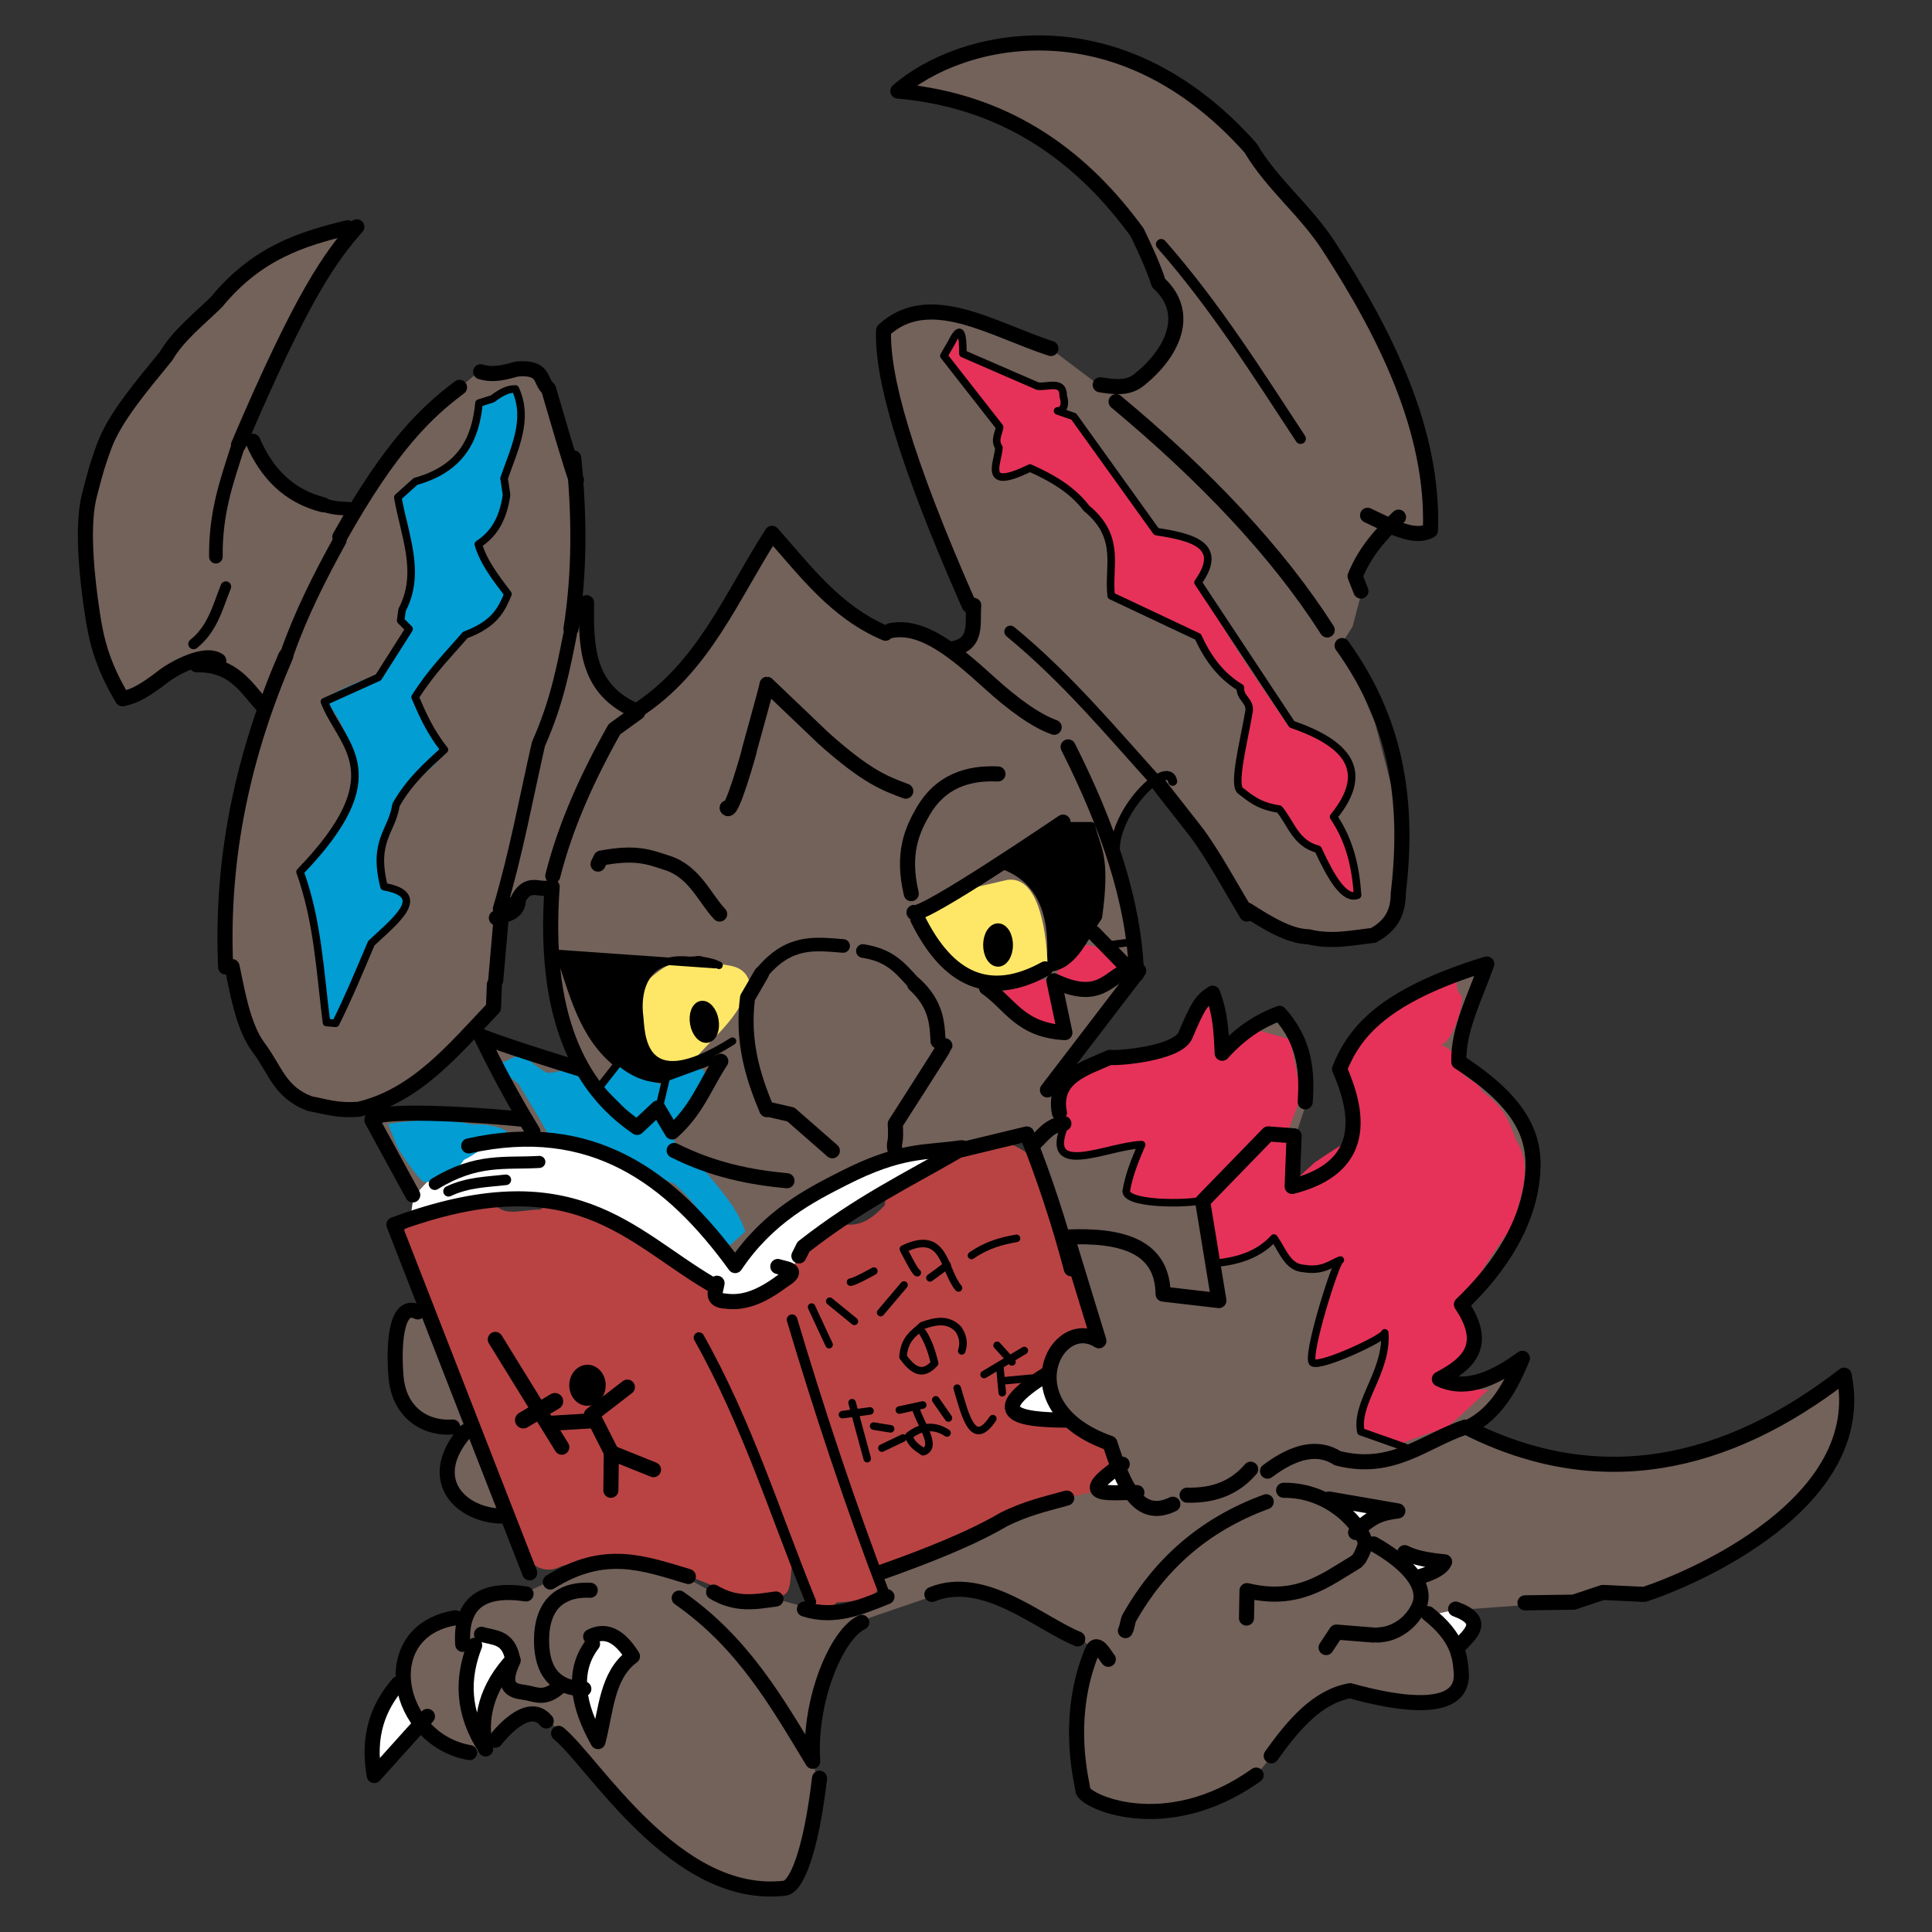 <svg xmlns="http://www.w3.org/2000/svg" xmlns:svg="http://www.w3.org/2000/svg" id="svg5" width="100%" version="1.1" viewBox="0 0 128 128" xml:space="preserve"><rect x="0" y="0" width="128" height="128" fill="#333333" stroke="none"/><g id="layer3"><g id="g10919"><path style="fill:#fff;fill-opacity:1;fill-rule:evenodd;stroke:none;stroke-width:1;stroke-linecap:round;stroke-linejoin:round;stroke-miterlimit:3" id="path8021" d="m 27.221,80.495 0.187,-1.31 0.865,-1.427 2.619,-1.66 2.947,-0.514 3.672,0.164 4.303,1.333 3.227,2.596 2.339,2.456 1.38,1.707 1.614,-2.035 2.479,-2.081 3.087,-1.754 3.765,-1.38 2.923,-0.304 -1.333,1.403 c 0,0 -3.999,2.011 -4.116,2.081 -0.117,0.07 -3.835,3.017 -3.835,3.017 0,0 -0.865,1.894 -0.959,1.941 -0.094,0.047 -2.76,1.403 -2.76,1.403 l -2.198,-0.164 -0.164,-0.585 -6.922,-4.607 -4.069,-1.263 -3.929,-0.023 -4.677,1.029 z"/><path style="fill:#fff;fill-opacity:1;fill-rule:evenodd;stroke:none;stroke-width:1;stroke-linecap:round;stroke-linejoin:round;stroke-miterlimit:3" id="path1538" d="m 96.9,108.516 0.451,-0.984 -0.897,-0.732 -0.442,-0.095 -0.819,0.112 0.331,0.641 0.943,0.926 0.339,0.211 z"/><path style="fill:#fff;fill-rule:evenodd;stroke:none;stroke-width:1;stroke-linecap:round;stroke-linejoin:round;stroke-miterlimit:3;fill-opacity:1" id="path446" d="m 89.545,99.715 1.72,0.645 -1.554,0.711 -0.943,-1.257 z"/><path style="fill:#fff;fill-opacity:1;fill-rule:evenodd;stroke:none;stroke-width:1;stroke-linecap:round;stroke-linejoin:round;stroke-miterlimit:3" id="path1536" d="m 93.613,103.336 1.224,0.38 -0.876,0.843 -0.711,-0.967 z"/><path style="fill:#fff;fill-opacity:1;fill-rule:evenodd;stroke:none;stroke-width:1;stroke-linecap:round;stroke-linejoin:round;stroke-miterlimit:3" id="path1541" d="m 26.739,111.786 1.224,2.447 -3.059,3.241 -0.132,-3.026 1.439,-2.629 z"/><path style="fill:#fff;fill-opacity:1;fill-rule:evenodd;stroke:none;stroke-width:1;stroke-linecap:round;stroke-linejoin:round;stroke-miterlimit:3" id="path1543" d="m 31.7,113.986 1.951,-3.836 -0.017,-0.976 -1.29,-0.761 -0.893,0.728 -0.198,2.1 0.132,2.894 z"/><path style="fill:#fff;fill-opacity:1;fill-rule:evenodd;stroke:none;stroke-width:1;stroke-linecap:round;stroke-linejoin:round;stroke-miterlimit:3" id="path1545" d="m 39.291,114.598 c 0,0 -0.744,-2.811 -0.777,-2.927 -0.033,-0.116 0.38,-2.662 0.38,-2.662 l 0.529,-0.777 2.034,0.876 -0.165,1.339 -1.356,2.844 -0.281,1.538 z"/><path style="fill:#fff;fill-opacity:1;fill-rule:evenodd;stroke:none;stroke-width:1;stroke-linecap:round;stroke-linejoin:round;stroke-miterlimit:3" id="path3491" d="m 70.369,94.152 -3.204,-0.608 0.047,-0.865 1.894,-1.286 0.819,1.38 z"/><path style="fill:#fff;fill-opacity:1;fill-rule:evenodd;stroke:none;stroke-width:1;stroke-linecap:round;stroke-linejoin:round;stroke-miterlimit:3" id="path3493" d="m 74.625,98.572 -0.725,-1.123 -1.263,1.286 1.567,0.398 z"/><path style="fill:#b94343;fill-opacity:1;fill-rule:evenodd;stroke:none;stroke-width:.5;stroke-linecap:round;stroke-linejoin:round;stroke-miterlimit:3;stroke-opacity:1" id="path8327" d="m 34.992,103.355 c 0.869,0.827 1.58,0.727 2.251,0.389 2.755,-0.668 5.332,-0.401 7.804,0.427 l 3.695,1.504 c 0.264,0.93 1.835,0.103 2.836,0.043 1.036,0.12 0.666,-1.538 0.988,-2.32 l 1.203,3.008 c 0.547,-0.033 1.39,0.196 1.644,-0.236 3.289,-0.167 2.714,-1.198 2.739,-1.139 v -0.73 c 2.961,-1.526 6.548,-2.349 9.033,-4.168 4.139,-0.378 6.15,-1.169 5.361,-2.192 0.577,-0.681 2.435,-1.843 0.161,-2.53 -0.628,-0.777 -2.563,-0.759 -3.554,-1.354 -0.885,-0.088 -1.721,-0.224 -2.127,-0.79 0.327,-0.727 0.934,-1.244 1.58,-1.732 0.488,-1.258 1.651,-2.237 3.726,-3.164 l -0.627,-2.244 -3.038,-9.297 c -1.56,-1.162 -2.061,-1.149 -2.552,-1.124 l -5.56,2.127 -1.884,1.58 -0.061,0.456 c -0.719,0.723 -1.455,1.42 -2.735,1.246 l -2.765,2.066 -0.668,0.79 c -0.056,0.418 -0.36,0.761 -0.699,1.094 l -2.886,1.428 -1.823,-0.729 0.03,-0.547 -3.939,-2.795 -3.079,-1.519 -3.646,-1.094 -0.638,0.334 c -0.995,-0.033 -2.201,0.471 -2.917,-0.273 l -4.831,0.729 -0.79,0.213 c -0.304,0.446 -0.566,0.891 -0.699,1.337 0.982,2.735 2.496,5.469 2.947,8.204 l 2.674,6.624 z"/><path style="fill:#73625a;fill-opacity:1;fill-rule:evenodd;stroke:none;stroke-width:1;stroke-linecap:round;stroke-linejoin:round;stroke-miterlimit:3;stroke-dasharray:none;stroke-opacity:1" id="path32641" d="m 94.977,106.964 1.289,-0.279 5.629,-0.408 2.664,-0.215 1.504,-0.387 2.922,-0.086 4.211,-1.977 5.973,-4.039 2.277,-3.008 0.988,-5.027 -1.504,0.473 c 0,0 -3.094,2.363 -3.266,2.277 -0.172,-0.086 -6.531,2.277 -6.531,2.277 l -8.121,0.043 -5.242,-1.805 -4.941,1.805 -5.543,2.492 4.641,0.859 -1.891,1.332 0.902,1.074 1.805,0.688 h 1.203 l 1.504,0.559 -1.633,1.203 0.516,1.332 z"/><path style="fill:#73625a;fill-opacity:1;fill-rule:evenodd;stroke:none;stroke-width:1;stroke-linecap:round;stroke-linejoin:round;stroke-miterlimit:3;stroke-dasharray:none;stroke-opacity:1" id="path32643" d="m 94.461,106.749 1.59,1.59 0.988,2.707 -0.688,1.418 -2.793,0.344 -2.922,-0.645 -2.105,-0.129 -2.02,1.633 -2.02,2.406 -1.418,1.719 -3.395,1.848 -3.609,0.559 -3.266,-1.031 -1.418,-0.73 -0.344,-3.309 0.688,-4.641 0.73,-1.461 2.191,-1.375 2.02,-3.008 3.352,-3.266 3.566,-1.848 1.504,-0.902 2.664,0.73 2.105,1.547 0.988,1.117 1.547,1.16 1.547,1.547 0.129,1.762 z"/><path style="fill:#73625a;fill-opacity:1;fill-rule:evenodd;stroke:none;stroke-width:1;stroke-linecap:round;stroke-linejoin:round;stroke-miterlimit:3;stroke-dasharray:none;stroke-opacity:1" id="path32645" d="m 91.453,96.437 c 0.904,1.272 -0.433,2.251 -3.48,3.008 l -2.492,-0.688 -2.363,0.945 c 0,0 -3.48,2.406 -3.652,2.449 -0.172,0.043 -4.297,4.297 -4.297,4.297 l -2.02,3.395 -2.449,-2.02 -4.941,-2.277 -2.664,-0.215 -1.332,0.43 -5.285,1.805 1.977,-1.59 v -1.547 l 3.609,-1.762 5.414,-2.535 3.223,-0.902 2.105,-0.473 2.234,0.086 0.473,0.816 1.59,0.172 1.762,-0.602 3.18,-0.945 0.602,-0.859 h 1.246 c -0.258,0 2.105,-1.246 2.105,-1.246 l 1.676,0.043 c 0,0 2.105,0.645 1.762,0.645 -0.344,0 2.02,-0.43 2.02,-0.43 z"/><path style="fill:#73625a;fill-opacity:1;fill-rule:evenodd;stroke:none;stroke-width:1;stroke-linecap:round;stroke-linejoin:round;stroke-miterlimit:3;stroke-dasharray:none;stroke-opacity:1" id="path32649" d="m 57.001,107.729 1.793,-1.671 -2.522,0.547 -2.127,0.091 -2.826,-0.79 -2.188,0.122 -1.823,-0.486 -2.279,-1.246 -4.861,-0.79 -1.914,0.365 0.912,1.58 v 3.069 l 1.337,-0.273 1.337,1.306 -1.155,1.853 -0.942,3.433 -0.395,2.461 3.737,4.163 2.431,1.732 3.069,1.58 2.856,0.365 1.489,-1.063 1.428,-4.375 -0.517,-3.433 0.365,-3.646 1.884,-4.527 z"/><path style="fill:#73625a;fill-opacity:1;fill-rule:evenodd;stroke:none;stroke-width:1;stroke-linecap:round;stroke-linejoin:round;stroke-miterlimit:3;stroke-dasharray:none;stroke-opacity:1" id="path32655" d="m 38.301,112.486 c 0,-0.279 1.225,-4.49 1.225,-4.49 l -0.301,-2.75 -3.932,2.084 1.01,4.469 z"/><path style="fill:#73625a;fill-opacity:1;fill-rule:evenodd;stroke:none;stroke-width:1;stroke-linecap:round;stroke-linejoin:round;stroke-miterlimit:3;stroke-dasharray:none;stroke-opacity:1" id="path32659" d="m 34.092,101.227 c 0,0 -1.063,-0.82 -1.185,-0.82 -0.122,0 -3.069,-1.306 -3.069,-1.306 l -0.365,-2.522 1.003,-1.367 -0.638,-0.425 -2.765,-1.458 c 0,0 -1.094,-2.066 -1.033,-2.461 0.061,-0.395 0.577,-3.98 0.577,-3.98 l 1.55,-0.03 c 0,0 5.797,14.263 5.925,14.371 z"/><path style="fill:#73625a;fill-opacity:1;fill-rule:evenodd;stroke:none;stroke-width:1;stroke-linecap:round;stroke-linejoin:round;stroke-miterlimit:3;stroke-dasharray:none;stroke-opacity:1" id="path32663" d="m 75.413,99.313 -1.367,-2.613 -0.668,-1.306 c 0,0 -2.096,-1.033 -2.218,-1.094 -0.122,-0.061 -1.884,-2.735 -1.884,-2.735 l 0.82,-2.096 1.489,-1.063 0.638,0.091 v -1.398 l -1.58,-5.044 1.458,-0.152 3.069,0.668 1.58,1.306 0.395,1.884 3.652,0.32 -0.945,-6.273 c 0,0 1.633,-1.848 1.719,-2.062 0.086,-0.215 2.578,-2.449 2.578,-2.449 l 1.117,-0.043 0.559,1.289 -0.258,1.934 2.535,-0.902 1.547,-1.977 -0.387,-4.297 -0.301,-0.73 2.965,-3.996 3.48,-1.504 3.051,-1.203 -0.73,1.848 -0.773,3.008 v 1.633 l 2.191,1.676 1.977,2.664 0.387,4.555 -2.277,4.941 -2.406,2.406 0.859,1.332 -0.43,2.621 -1.59,0.945 2.32,0.086 2.664,-0.688 -1.676,2.621 -3.523,1.891 -4.125,1.461 -4.684,-0.602 -3.008,1.504 -7.262,2.32 z"/><path style="fill:#73625a;fill-opacity:1;fill-rule:evenodd;stroke-width:1;stroke-linecap:round;stroke-linejoin:round;stroke-miterlimit:3" id="path435" d="m 85.792,75.386 0.827,-2.514 -0.628,-4.498 -1.124,-1.158 -3.407,1.753 -0.595,0.529 -0.198,-3.572 -1.124,0.463 -1.389,2.646 -1.918,0.628 -3.704,0.728 -2.877,1.389 0.397,1.488 0.066,1.224 -1.852,1.422 2.315,6.449 1.786,-0.165 3.572,0.86 1.124,2.447 3.77,0.695 -0.893,-6.747 4.101,-4.333 z"/><path style="fill:#73625a;fill-opacity:1;fill-rule:evenodd;stroke-width:1;stroke-linecap:round;stroke-linejoin:round;stroke-miterlimit:3" id="path437" d="m 27.385,79.289 1.29,-1.389 2.745,-2.084 3.87,-0.463 5.325,1.191 3.87,2.547 4.068,4.399 3.067,-2.889 3.414,-2.105 -3.461,-0.561 -6.221,-1.45 -0.889,-1.777 -1.169,-1.216 c 0,0 -4.911,-2.666 -5.098,-2.713 -0.187,-0.047 -5.987,-2.011 -5.987,-2.011 l 0.748,2.432 1.871,2.947 -10.196,-0.14 z"/><path style="fill:#73625a;fill-opacity:1;fill-rule:evenodd;stroke-width:1;stroke-linecap:round;stroke-linejoin:round;stroke-miterlimit:3" id="path441" d="m 59.862,5.735 3.572,-1.984 4.299,-0.794 4.63,0.198 4.829,1.852 4.366,3.241 2.58,3.572 2.514,2.844 3.638,5.424 3.241,7.408 1.323,5.556 v 2.249 l -1.984,-0.265 -1.158,0.232 -2.084,2.91 0.554,1.168 -0.573,2.177 -0.709,1.098 2.198,5.285 1.82,6.969 -0.514,5.94 -1.59,1.31 h -4.911 l -3.835,-2.385 -5.472,-7.951 -0.748,0.514 -1.263,1.637 -0.889,2.713 -2.245,-5.94 -1.824,-2.76 -3.882,-2.479 -2.619,-2.526 1.169,-0.608 0.234,-2.152 -3.976,-8.98 -1.871,-6.548 0.14,-3.04 2.198,-1.029 2.806,0.374 3.274,1.076 2.526,1.076 3.227,2.432 2.526,-0.187 1.543,-1.59 1.169,-3.04 -0.842,-1.59 -0.842,-1.356 -0.842,-2.385 -4.022,-4.35 -3.742,-2.526 -3.461,-1.59 z"/><path style="fill:#73625a;fill-opacity:1;fill-rule:evenodd;stroke-width:1;stroke-linecap:round;stroke-linejoin:round;stroke-miterlimit:3" id="path445" d="m 23.648,33.814 c 0,0 -2.249,4.663 -2.381,4.729 -0.132,0.066 -3.936,8.632 -3.936,8.632 L 16.008,45.422 13.858,44 11.543,44.166 8.798,46.051 7.773,45.918 c 0,0 -1.951,-6.582 -2.051,-6.813 -0.099,-0.232 0.331,-7.078 0.331,-7.078 l 1.852,-4.994 3.572,-4.333 4.961,-4.895 3.076,-1.786 3.77,-0.86 -1.356,1.951 -3.043,5.391 -2.91,6.515 0.728,0.529 2.084,2.712 3.274,1.389 z"/><path style="fill:#73625a;fill-opacity:1;fill-rule:evenodd;stroke-width:1;stroke-linecap:round;stroke-linejoin:round;stroke-miterlimit:3" id="path447" d="m 42.217,47.251 -1.731,-1.31 -1.543,-2.339 -0.281,-2.9 -0.655,-0.281 0.14,-9.308 -1.356,-3.742 -1.403,-2.9 -2.806,0.14 h -0.842 l -1.356,1.123 -3.555,3.087 -3.321,4.864 -2.572,-0.14 -5.145,11.506 1.824,2.152 -2.666,9.167 v 6.408 l 0.842,3.789 2.011,4.584 3.04,2.011 3.461,0.281 2.806,-1.497 3.555,-2.947 2.105,-2.245 0.776,-6.626 0.586,-0.122 0.728,-1.091 1.621,0.132 c 0,0 1.257,-4.432 1.29,-4.796 0.033,-0.364 3.175,-6.548 3.175,-6.548 z"/><path style="fill:#73625a;fill-opacity:1;fill-rule:evenodd;stroke-width:1;stroke-linecap:round;stroke-linejoin:round;stroke-miterlimit:3" id="path545" d="m 42.03,47.205 3.181,-2.572 2.9,-4.49 2.853,-4.677 1.403,1.356 2.432,2.572 3.321,2.292 3.181,0.374 2.619,1.637 3.789,3.181 3.227,0.889 1.076,3.929 2.011,4.958 1.543,7.296 c 0,0 -1.076,2.105 -1.31,2.432 -0.234,0.327 -4.163,4.958 -4.163,4.958 l 0.281,3.321 -2.292,0.889 -0.819,-0.374 -3.555,0.842 -3.508,0.398 -4.109,1.519 -3.175,1.786 -3.043,-1.786 -5.259,-1.621 -3.77,-2.48 -2.613,-3.44 -1.621,-4.696 -0.132,-4.994 c 0,0 0.827,-5.358 0.959,-5.788 0.132,-0.43 3.142,-6.449 3.142,-6.449 z"/><path style="fill:none;fill-opacity:1;fill-rule:evenodd;stroke:#000;stroke-width:1;stroke-linecap:round;stroke-linejoin:round;stroke-miterlimit:3;stroke-dasharray:none;stroke-opacity:1" id="path26876" d="m 82.584,107.202 0.033,-1.819 c 3.387,0.82 5.21,-0.707 7.243,-1.918"/><path style="fill:none;fill-opacity:1;fill-rule:evenodd;stroke:#000;stroke-width:1;stroke-linecap:round;stroke-linejoin:round;stroke-miterlimit:3;stroke-dasharray:none;stroke-opacity:1" id="path29068" d="m 87.859,109.154 0.678,-1.025 2.464,0.198"/><path style="fill:#e63259;fill-opacity:1;fill-rule:evenodd;stroke:none;stroke-width:.5;stroke-linecap:round;stroke-linejoin:round;stroke-miterlimit:3;stroke-opacity:1" id="path15699" d="m 79.68,79.593 c -1.877,-0.032 -4.253,0.487 -5.135,-0.645 l 1.096,-3.029 c -1.482,0.071 -2.884,0.328 -4.705,0.795 -1.063,-0.259 -0.649,-1.323 -0.516,-2.234 -0.254,-1.692 0.246,-2.805 1.482,-3.352 l 1.955,-0.709 3.846,-0.752 c 0.898,-0.577 1.253,-1.317 1.59,-2.062 l 1.053,-1.289 c 0.105,1.323 0.06,2.819 0.537,3.717 l 2.428,-1.783 2.148,0.602 0.773,3.717 -1.01,2.643 -1.396,0.043 -2.535,2.621 z"/><path style="fill:#e63259;fill-opacity:1;fill-rule:evenodd;stroke:none;stroke-width:.5;stroke-linecap:round;stroke-linejoin:round;stroke-miterlimit:3;stroke-opacity:1" id="path15701" d="m 98.611,92.066 c 0,0 -2.628,2.507 -2.841,2.537 -0.213,0.03 -2.634,0.895 -2.765,0.972 -0.882,0.522 -3.315,-0.766 -2.856,-1.094 0.063,-1.915 1.02,-2.405 1.201,-3.145 0.336,-1.376 0.521,-2.376 0.41,-2.963 -1.395,0.846 -2.721,1.93 -4.345,1.975 -1.558,-0.034 0.973,-4.678 1.489,-7.049 -0.905,0.286 -1.685,1.23 -2.735,0.76 -0.466,-0.107 -0.763,-0.775 -1.104,-1.294 -0.212,-0.322 -0.487,-0.475 -0.688,-0.741 -1.306,0.537 -1.478,1.149 -3.844,1.808 l -0.866,-4.178 4.345,-4.497 1.428,0.182 -0.091,3.281 1.762,-1.61 c 0.36,-0.229 1.496,-1.039 2.431,-1.519 -0.007,-1.59 -0.156,-3.18 -0.608,-4.77 0.691,-2.14 2.956,-3.191 4.588,-4.679 l 2.735,-0.972 c 0.491,-0.397 0.028,0.447 0.517,0.82 0.365,0.279 -0.551,3.274 -1.337,3.327 1.158,0.399 0.933,1.193 1.337,1.808 0.354,0.457 1.283,0.752 1.382,1.246 1.494,1.101 1.768,1.86 2.264,3.221 1.17,1.789 0.339,3.717 -0.152,5.621 -1.262,1.783 -2.543,3.559 -3.373,5.499 0.951,2.113 0.406,3.7 -1.519,4.801 0.798,0.657 2.241,0.667 3.236,0.653 z"/><path style="fill:none;fill-rule:evenodd;stroke:#000;stroke-width:1;stroke-linecap:round;stroke-linejoin:round;stroke-miterlimit:3;stroke-dasharray:none" id="path3978" d="m 93.795,104.539 c 1.282,-0.354 1.762,-0.709 1.914,-1.063 -1.051,-0.101 -1.996,-0.265 -2.643,-0.608"/><path style="fill:none;fill-rule:evenodd;stroke:#000;stroke-width:1;stroke-linecap:round;stroke-linejoin:round;stroke-miterlimit:3;stroke-dasharray:none" id="path3982" d="m 88.053,99.313 4.558,0.79 c -0.864,0.131 -1.623,0.197 -2.8,1.428"/><path style="fill:none;fill-rule:evenodd;stroke:#000;stroke-width:1;stroke-linecap:round;stroke-linejoin:round;stroke-miterlimit:3;stroke-dasharray:none" id="path3980" d="m 89.973,103.347 c 0.094,-0.041 0.508,-0.902 0.477,-1.114 -0.148,-1.007 -2.196,-3.528 -5.405,-3.498"/><path style="fill:none;fill-rule:evenodd;stroke:#000;stroke-width:1;stroke-linecap:round;stroke-linejoin:round;stroke-miterlimit:3;stroke-dasharray:none" id="path3976" d="m 91.3,108.325 c 0.314,-0.029 0.661,-0.058 1.129,-0.281 0.814,-0.389 1.262,-0.977 1.528,-1.499 0.796,-1.565 -1.006,-3.156 -2.957,-4.254"/><path style="fill:none;fill-rule:evenodd;stroke:#000;stroke-width:1;stroke-linecap:round;stroke-linejoin:round;stroke-miterlimit:3;stroke-dasharray:none" id="path3974" d="m 96.621,109.096 c 0.795,-0.854 1.914,-1.716 -0.182,-2.491"/><path style="fill:none;fill-rule:evenodd;stroke:#000;stroke-width:1;stroke-linecap:round;stroke-linejoin:round;stroke-miterlimit:3;stroke-dasharray:none" id="path1792" d="m 83.977,97.468 c 1.767,-1.333 3.332,-1.703 4.641,-0.859 3.636,0.941 5.754,-1.153 8.465,-2.062"/><path style="fill:none;fill-rule:evenodd;stroke:#000;stroke-width:1;stroke-linecap:round;stroke-linejoin:round;stroke-miterlimit:3;stroke-dasharray:none" id="path1794" d="m 84.224,116.328 c 1.484,-2.083 3.063,-3.929 5.226,-4.314 3.405,0.956 7.622,1.543 7.359,-1.271 -0.088,-0.937 -0.166,-2.239 -2.194,-3.834"/><path style="fill:none;fill-rule:evenodd;stroke:#000;stroke-width:1;stroke-linecap:round;stroke-linejoin:round;stroke-miterlimit:3;stroke-dasharray:none" id="path4101" d="m 83.222,117.604 c -6.034,4.306 -11.507,1.671 -11.482,0.987 0.011,-0.296 -1.27,-4.651 0.618,-9.21 0.331,-0.8 0.873,0.351 1.07,0.551"/><path style="fill:none;fill-rule:evenodd;stroke:#000;stroke-width:1;stroke-linecap:round;stroke-linejoin:round;stroke-miterlimit:3;stroke-dasharray:none" id="path4036" d="m 83.89,99.495 c -4.181,1.527 -7.09,4.203 -9.053,7.661 -0.146,0.258 -0.137,0.611 -0.275,0.876"/><path style="fill:none;fill-rule:evenodd;stroke:#000;stroke-width:1;stroke-linecap:round;stroke-linejoin:round;stroke-miterlimit:3;stroke-dasharray:none" id="path1790" d="m 78.649,99.058 c 1.967,0.053 3.273,-0.628 4.211,-1.719"/><path style="fill:none;fill-rule:evenodd;stroke:#000;stroke-width:1;stroke-linecap:round;stroke-linejoin:round;stroke-miterlimit:3;stroke-dasharray:none" id="path4103" d="m 71.402,108.58 c -2.506,-1.004 -6.199,-4.359 -9.662,-2.947"/><path style="fill:none;fill-rule:evenodd;stroke:#000;stroke-width:1;stroke-linecap:round;stroke-linejoin:round;stroke-miterlimit:3;stroke-dasharray:none" id="path4908" d="m 53.294,106.605 c 1.983,0.635 3.722,-0.116 5.469,-0.82"/><path style="fill:#73625a;fill-opacity:1;fill-rule:evenodd;stroke:none;stroke-width:1;stroke-linecap:round;stroke-linejoin:round;stroke-miterlimit:3;stroke-dasharray:none;stroke-opacity:1" id="path32653" d="m 39.773,118.151 -2.036,-2.704 -1.671,-1.793 -2.036,0.243 -1.124,1.55 -0.729,-0.152 -0.091,-2.309 1.155,-1.945 0.729,-0.456 -0.152,1.185 1.519,0.425 1.945,-0.486 1.124,0.273 0.76,2.552 0.851,0.76 z"/><path style="fill:none;fill-rule:evenodd;stroke:#000;stroke-width:1;stroke-linecap:round;stroke-linejoin:round;stroke-miterlimit:3;stroke-dasharray:none" id="path4835" d="m 36.188,114.019 c -1.231,-1.526 -3.279,1.153 -3.373,1.276"/><path style="fill:#73625a;fill-opacity:1;fill-rule:evenodd;stroke:none;stroke-width:1;stroke-linecap:round;stroke-linejoin:round;stroke-miterlimit:3;stroke-dasharray:none;stroke-opacity:1" id="path32651" d="m 39.317,105.238 -0.456,-1.58 -2.37,1.063 -1.701,0.82 -2.552,0.334 -1.398,1.063 -1.519,0.425 -2.309,1.701 -0.152,3.585 1.641,2.188 1.732,1.185 1.823,-0.061 -0.851,-2.188 -0.456,-2.826 0.76,-2.127 0.76,-0.668 1.398,0.972 0.091,1.519 0.061,1.306 1.641,0.425 1.519,-0.425 -0.638,-1.367 -0.365,-1.58 0.334,-2.461 1.215,-0.972 z"/><path style="fill:none;fill-rule:evenodd;stroke:#000;stroke-width:1;stroke-linecap:round;stroke-linejoin:round;stroke-miterlimit:3;stroke-dasharray:none" id="path4845" d="m 39.105,105.359 c -2.361,-0.103 -3.202,1.385 -3.225,3.218 -0.02,1.606 0.479,3.265 2.8,3.314"/><path style="fill:none;fill-rule:evenodd;stroke:#000;stroke-width:1;stroke-linecap:round;stroke-linejoin:round;stroke-miterlimit:3;stroke-dasharray:none" id="path4902" d="m 39.135,108.428 c 0.922,-0.468 1.843,-0.168 2.765,1.306 -1.697,1.246 -1.738,3.558 -2.279,5.651 -0.909,-1.625 -2.053,-4.27 -0.365,-6.472"/><path style="fill:none;fill-rule:evenodd;stroke:#000;stroke-width:1;stroke-linecap:round;stroke-linejoin:round;stroke-miterlimit:3;stroke-dasharray:none" id="path4839" d="m 28.319,113.715 -3.524,3.919 c -0.465,-2.657 0.268,-4.551 1.58,-6.077"/><path style="fill:none;fill-rule:evenodd;stroke:#000;stroke-width:1;stroke-linecap:round;stroke-linejoin:round;stroke-miterlimit:3;stroke-dasharray:none" id="path4837" d="m 31.114,116.115 c -4.927,-0.854 -6.356,-8.046 -0.942,-8.933"/><path style="fill:none;fill-rule:evenodd;stroke:#000;stroke-width:1;stroke-linecap:round;stroke-linejoin:round;stroke-miterlimit:3;stroke-dasharray:none" id="path4833" d="m 54.297,117.816 c -0.6,5.052 -1.565,7.197 -2.308,7.283 -7.228,0.836 -12.609,-8.313 -14.98,-10.26"/><path style="fill:none;fill-rule:evenodd;stroke:#000;stroke-width:1;stroke-linecap:round;stroke-linejoin:round;stroke-miterlimit:3;stroke-dasharray:none" id="path4831" d="m 57.092,107.486 c -1.637,0.757 -3.514,5.105 -3.251,9.206 -2.361,-3.899 -4.596,-7.86 -8.842,-10.817"/><path style="fill:none;fill-rule:evenodd;stroke:#000;stroke-width:1;stroke-linecap:round;stroke-linejoin:round;stroke-miterlimit:3;stroke-dasharray:none" id="path4912" d="m 33.575,100.437 c -2.783,0.16 -5.633,-2.24 -2.735,-5.591"/><path style="fill:none;fill-rule:evenodd;stroke:#000;stroke-width:1;stroke-linecap:round;stroke-linejoin:round;stroke-miterlimit:3;stroke-dasharray:none" id="path4914" d="m 29.99,94.543 c -1.962,0.133 -3.543,-1.086 -3.745,-3.259 -0.167,-1.801 -0.113,-5.128 1.436,-4.367"/><path style="fill:#f7f4fd;fill-opacity:1;fill-rule:evenodd;stroke:#000;stroke-width:.8;stroke-linecap:round;stroke-linejoin:round;stroke-miterlimit:3;stroke-dasharray:none;stroke-opacity:1" id="path18076" d="m 66.94,41.85 c 3.737,3.069 6.726,6.673 9.723,9.988"/><path style="fill:#e63259;fill-opacity:1;fill-rule:evenodd;stroke:none;stroke-width:.5;stroke-linecap:round;stroke-linejoin:round;stroke-miterlimit:3;stroke-opacity:1" id="path16431" d="m 69.762,64.949 c 0.03,-0.061 0.441,-0.836 0.441,-0.836 l 1.732,-1.519 1.215,0.213 1.398,1.2 0.061,0.304 c 0,0 -1.048,0.76 -1.185,0.82 -0.137,0.061 -1.291,0.425 -1.352,0.425 -0.061,0 -1.671,-0.365 -1.671,-0.365 z"/><path style="fill:#e63259;fill-opacity:1;fill-rule:evenodd;stroke:none;stroke-width:.5;stroke-linecap:round;stroke-linejoin:round;stroke-miterlimit:3;stroke-opacity:1" id="path16429" d="m 66.085,66.013 0.851,-0.638 1.899,-0.562 0.653,0.182 c 0,0 0.79,2.81 0.79,2.871 0,0.061 0.076,0.592 0.076,0.592 l -2.643,-1.033 z"/><path style="fill:none;fill-rule:evenodd;stroke:#000;stroke-width:.5;stroke-linecap:round;stroke-linejoin:round;stroke-miterlimit:3" id="path5018" d="m 66.571,57.384 c 2.621,1.035 3.296,3.529 3.008,6.745 1.61,-0.213 2.253,-2.038 3.19,-3.373 0.574,-4.132 -0.131,-4.536 -0.456,-6.046 h -2.066"/><path style="fill:#029dd3;fill-opacity:1;fill-rule:evenodd;stroke:none;stroke-width:.5;stroke-linecap:round;stroke-linejoin:round;stroke-miterlimit:3;stroke-opacity:1" id="path20125" d="m 33.596,74.952 c -0.615,-0.338 -1.376,-0.486 -2.277,-0.451 -1.837,-0.4 -3.713,-0.328 -5.607,-0.043 l 0.645,1.611 c 0.617,0.938 1.221,1.831 1.697,2.234 h 0.687 c 0.587,-0.471 1.627,-0.769 1.977,-1.45 0.698,-0.312 1.117,-0.779 1.955,-1.085 z"/><path style="fill:#029dd3;fill-opacity:1;fill-rule:evenodd;stroke:none;stroke-width:.5;stroke-linecap:round;stroke-linejoin:round;stroke-miterlimit:3;stroke-dasharray:none;stroke-opacity:1" id="path18671" d="m 48.007,82.815 1.367,-1.215 c -0.455,-1.43 -1.545,-2.687 -2.613,-3.95 l -1.246,-1.063 c -0.491,-0.331 -0.878,-0.759 -0.942,-1.489 l -1.033,-1.398 c -0.385,0.486 -1.21,0.285 -1.294,1.072 l -3.598,-3.715 -1.55,-0.122 c -0.258,0.13 -0.437,0.104 -0.638,0.122 -0.283,0.251 -1.719,-1.143 -1.853,-1.124 -0.288,-0.116 -1.735,0.653 -1.671,0.76 l 1.398,1.094 c 0.704,1.16 1.435,2.347 1.975,3.342 l 7.414,2.886 0.962,0.42 c 1.551,1.359 2.372,2.884 3.323,4.38 z"/><path style="fill:#e63259;fill-opacity:1;fill-rule:evenodd;stroke:none;stroke-width:.5;stroke-linecap:round;stroke-linejoin:round;stroke-miterlimit:3;stroke-opacity:1" id="path12739" d="m 89.735,59.441 c 0.376,-1.053 0.507,-2.328 -1.375,-5.414 1.341,-1.999 1.484,-2.802 1.289,-3.266 -0.801,-1.283 -2.616,-1.931 -4.297,-2.664 -2.226,-3.304 -4.695,-6.748 -5.887,-9.453 0.772,-1.024 0.507,-1.489 0.602,-2.148 -0.855,-0.415 -2.188,-0.831 -3.609,-1.246 l -5.242,-7.52 -1.246,-0.43 c 0.926,-0.096 0.422,-0.592 0.43,-0.945 0.21,-0.354 0.009,-0.626 -0.387,-0.859 -0.412,0.008 -0.481,0.172 -1.289,0 -1.383,-0.846 -3.069,-1.501 -4.77,-2.148 l -0.344,-1.332 c -0.497,0.133 -0.277,0.907 -0.622,0.935 -0.479,0.039 -0.507,0.132 -0.538,0.612 1.088,1.539 2.335,3.145 3.824,4.855 -0.407,0.514 -0.248,1.01 0.043,1.375 l -0.43,0.859 c -0.159,0.469 -0.164,0.883 0.559,1.031 0.732,0.108 1.359,-0.062 1.848,-0.602 2.038,0.414 2.791,1.492 3.609,2.535 1.669,0.864 2.184,2.583 1.654,5.801 1.436,0.234 3.846,1.677 5.865,2.707 0.695,1.498 1.396,2.986 2.707,3.309 l 0.73,1.504 c -0.288,1.769 -1.242,3.398 -0.559,5.371 1.053,0.582 2.007,1.135 2.492,1.547 0.857,0.829 1.509,2.679 2.578,2.449 0.527,1.469 0.952,3.104 2.363,3.137 z"/><path style="fill:none;fill-rule:evenodd;stroke:#000;stroke-width:.7;stroke-linecap:round;stroke-linejoin:round;stroke-miterlimit:3;stroke-dasharray:none;stroke-opacity:1" id="path4934" d="m 76.932,16.184 c 3.603,4.096 6.405,8.58 9.236,12.878"/><path style="fill:none;fill-rule:evenodd;stroke:#000;stroke-width:1;stroke-linecap:round;stroke-linejoin:round;stroke-miterlimit:3;stroke-dasharray:none" id="path4930" d="m 90.164,39.16 -0.387,-0.988 c 0.704,-1.712 1.777,-2.835 2.879,-3.91"/><path style="fill:none;fill-rule:evenodd;stroke:#000;stroke-width:1;stroke-linecap:round;stroke-linejoin:round;stroke-miterlimit:3;stroke-dasharray:none" id="path4932" d="m 90.605,34.14 c 1.512,0.707 3.091,1.615 4.163,1.003 0.25,-6.553 -2.965,-13.029 -6.731,-18.828 -1.573,-2.421 -3.755,-4.095 -5.177,-6.504 -8.872,-9.972 -19.335,-7.318 -23.375,-3.781 7.601,0.672 12.484,4.737 15.855,9.367 0.56,1.161 1.084,2.304 1.418,3.352 2.217,2.033 0.895,4.669 -1.287,6.414 -0.725,0.58 -1.554,0.49 -2.58,0.332"/><path style="fill:none;fill-rule:evenodd;stroke:#000;stroke-width:1;stroke-linecap:round;stroke-linejoin:round;stroke-miterlimit:3;stroke-dasharray:none" id="path4928" d="m 87.931,41.736 c -3.338,-5.222 -8.13,-10.245 -13.987,-15.124"/><path style="fill:none;fill-rule:evenodd;stroke:#000;stroke-width:1;stroke-linecap:round;stroke-linejoin:round;stroke-miterlimit:3;stroke-dasharray:none" id="path4926" d="m 82.644,60.301 c 1.404,0.901 2.796,1.737 4.041,1.762 1.556,0.382 2.91,0.059 4.314,-0.091 0.888,-0.519 1.634,-1.205 1.641,-2.765 0.632,-5.449 0.209,-10.989 -3.722,-16.438"/><path style="fill:none;fill-rule:evenodd;stroke:#000;stroke-width:1;stroke-linecap:round;stroke-linejoin:round;stroke-miterlimit:3;stroke-dasharray:none" id="path4916" d="m 86.473,73.001 c 0.135,-1.985 0.005,-3.959 -1.701,-5.864 -1.201,0.46 -2.436,1.139 -3.798,2.643 -0.057,-1.301 -0.107,-2.601 -0.638,-3.98 -0.798,0.51 -1.001,0.927 -1.801,2.795 -0.525,1.226 -4.573,1.544 -5.005,1.458 -1.644,0.736 -3.797,1.305 -3.342,3.676"/><path style="fill:none;fill-rule:evenodd;stroke:#000;stroke-width:1;stroke-linecap:round;stroke-linejoin:round;stroke-miterlimit:3;stroke-dasharray:none" id="path4920" d="m 69.397,72.211 6.046,-7.9"/><path style="fill:#fee767;fill-opacity:1;fill-rule:evenodd;stroke:none;stroke-width:1;stroke-linecap:round;stroke-linejoin:round;stroke-miterlimit:3;stroke-dasharray:none;stroke-opacity:1" id="path25117" d="m 45.885,70.333 c 1.197,-1.446 2.871,-2.733 3.459,-4.383 l 0.387,-0.58 c -0.288,-1.587 -1.532,-1.336 -2.514,-1.59 l -2.277,-0.043 c -0.961,0.141 -1.663,0.975 -2.471,1.525 l -0.623,3.352 1.977,1.912 z"/><path style="fill:#fee767;fill-opacity:1;fill-rule:evenodd;stroke:none;stroke-width:1;stroke-linecap:round;stroke-linejoin:round;stroke-miterlimit:3;stroke-dasharray:none;stroke-opacity:1" id="path25115" d="m 69.41,63.952 c -0.106,-2.808 -0.762,-5.973 -2.707,-5.65 l -3.244,0.752 -2.643,1.74 3.072,3.523 3.201,0.73 z"/><path style="fill:none;fill-rule:evenodd;stroke:#000;stroke-width:.6;stroke-linecap:round;stroke-linejoin:round;stroke-miterlimit:3;stroke-dasharray:none" id="path4924" d="m 73.924,56.776 c -0.459,-2.759 3.455,-6.636 3.768,-5.013"/><path style="fill:none;fill-rule:evenodd;stroke:#000;stroke-width:1;stroke-linecap:round;stroke-linejoin:round;stroke-miterlimit:3;stroke-dasharray:none" id="path4922" d="m 75.292,64.554 c -0.14,-4.759 -1.879,-9.826 -4.527,-15.07"/><path style="fill:none;fill-rule:evenodd;stroke:#000;stroke-width:.9;stroke-linecap:round;stroke-linejoin:round;stroke-miterlimit:3;stroke-dasharray:none;stroke-opacity:1" id="path6638" d="m 57.168,63.005 c 1.807,0.285 2.438,1.103 3.327,2.066"/><path style="fill:none;fill-rule:evenodd;stroke:#000;stroke-width:1;stroke-linecap:round;stroke-linejoin:round;stroke-miterlimit:3;stroke-dasharray:none" id="path4974" d="m 55.145,76.242 -2.75,-2.406 -1.504,-0.344"/><path style="fill:#029dd3;fill-opacity:1;fill-rule:evenodd;stroke:none;stroke-width:.5;stroke-linecap:round;stroke-linejoin:round;stroke-miterlimit:3;stroke-opacity:1" id="path17941" d="m 46.366,70.631 0.699,0.851 -2.385,3.464 -0.896,-1.55 0.486,-1.914 z"/><path style="fill:#029dd3;fill-opacity:1;fill-rule:evenodd;stroke:none;stroke-width:.5;stroke-linecap:round;stroke-linejoin:round;stroke-miterlimit:3;stroke-opacity:1" id="path18669" d="m 43.966,71.922 -2.902,-1.215 c 0,0 -1.215,1.322 -1.2,1.398 0.015,0.076 2.355,2.294 2.355,2.294 l 1.398,-1.079 z"/><path style="fill:none;fill-rule:evenodd;stroke:#000;stroke-width:.5;stroke-linecap:round;stroke-linejoin:round;stroke-miterlimit:3" id="path4956" d="m 44.102,71.515 c -1.421,-0.024 -2.266,-0.527 -3.008,-1.117"/><path style="fill:none;fill-rule:evenodd;stroke:#000;stroke-width:1;stroke-linecap:round;stroke-linejoin:round;stroke-miterlimit:3;stroke-dasharray:none" id="path4940" d="m 76.701,51.851 c 0.375,0.526 0.497,0.647 2.441,3.137 1.112,1.425 2.469,3.92 3.46,5.57"/><path style="fill:none;fill-rule:evenodd;stroke:#000;stroke-width:1;stroke-linecap:round;stroke-linejoin:round;stroke-miterlimit:3;stroke-dasharray:none" id="path4938" d="m 64.512,40.105 c -0.106,1.155 0.302,2.584 -1.418,2.879"/><path style="fill:none;fill-rule:evenodd;stroke:#000;stroke-width:1;stroke-linecap:round;stroke-linejoin:round;stroke-miterlimit:3;stroke-dasharray:none" id="path4936" d="m 69.625,23.089 c -3.875,-1.256 -8.065,-4.005 -11.086,-1.203 -0.109,2.996 1.322,8.363 5.672,18.219"/><path style="fill:none;fill-rule:evenodd;stroke:#000;stroke-width:1;stroke-linecap:round;stroke-linejoin:round;stroke-miterlimit:3;stroke-dasharray:none" id="path4942" d="m 69.84,48.183 c -1.259,-0.448 -2.767,-1.565 -4.302,-2.959 -2.267,-2.058 -4.416,-3.861 -6.526,-3.444"/><path style="fill:none;fill-rule:evenodd;stroke:#000;stroke-width:1;stroke-linecap:round;stroke-linejoin:round;stroke-miterlimit:3;stroke-dasharray:none;stroke-opacity:1" id="path6642" d="m 66.116,51.277 c -2.018,-0.097 -3.811,0.509 -4.944,2.45 -0.752,1.289 -1.426,2.819 -0.799,5.48"/><path style="fill:none;fill-rule:evenodd;stroke:#000;stroke-width:1;stroke-linecap:round;stroke-linejoin:round;stroke-miterlimit:3;stroke-dasharray:none;stroke-opacity:1" id="path6646" d="m 60.009,52.416 c -1.303,-0.492 -2.528,-0.883 -5.484,-3.54 l -3.707,-3.54 c 0.051,0 -1.334,4.884 -1.185,4.436 0.054,-0.162 -1.188,4.348 -1.458,3.752"/><path style="fill:none;fill-rule:evenodd;stroke:#000;stroke-width:1;stroke-linecap:round;stroke-linejoin:round;stroke-miterlimit:3;stroke-dasharray:none;stroke-opacity:1" id="path6640" d="m 39.622,57.249 0.193,-0.397 c 2.349,-0.443 3.193,-0.068 4.404,0.322 1.81,0.583 2.48,2.362 3.459,3.384"/><path style="fill:none;fill-rule:evenodd;stroke:#000;stroke-width:1;stroke-linecap:round;stroke-linejoin:round;stroke-miterlimit:3;stroke-dasharray:none" id="path4946" d="m 42.254,47.195 -1.547,1.117 c -1.767,3.135 -3.229,6.347 -4.082,9.711"/><path style="fill:none;fill-rule:evenodd;stroke:#000;stroke-width:.9;stroke-linecap:round;stroke-linejoin:round;stroke-miterlimit:3;stroke-dasharray:none;stroke-opacity:1" id="path6650" d="m 19.03,43.263 c 0.922,-2.621 2.161,-5.061 3.48,-7.455"/><path style="fill:#029dd3;fill-opacity:1;fill-rule:evenodd;stroke:none;stroke-width:.5;stroke-linecap:round;stroke-linejoin:round;stroke-miterlimit:3;stroke-opacity:1" id="path17159" d="m 22.12,67.775 c 0.992,-0.27 1.785,-3.628 2.674,-5.499 l 2.34,-2.188 c 0.026,-0.964 -0.672,-1.317 -1.732,-1.367 -1.136,-1.977 0.523,-3.675 0.912,-5.499 0.862,-1.704 2.503,-2.073 3.13,-3.524 -0.664,-1.049 -1.303,-2.161 -1.853,-3.494 0.91,-1.708 2.167,-2.725 3.281,-4.178 1.936,-0.14 2.782,-2.187 2.917,-2.658 -0.69,-0.954 -1.273,-1.811 -2.019,-3.326 1.578,-0.966 1.387,-2.197 1.868,-3.267 l -0.203,-1.063 c 2.35,-5.194 0.55,-5.742 0.629,-5.955 -0.517,0.028 -1.007,-0.142 -1.446,0.713 l -0.853,0.27 c -0.017,3.149 -1.767,4.046 -3.869,4.941 -0.606,0.318 -1.167,0.671 -1.489,1.215 l 0.334,0.942 c 0.478,1.268 0.413,1.858 0.456,2.583 0.207,1.317 0.213,2.633 -0.547,3.95 l -0.152,0.881 0.638,0.486 c 0.052,0.07 -1.919,3.036 -2.096,3.038 -0.688,0.011 -4.596,1.808 -3.373,1.732 2.434,3.239 2.747,6.831 -1.671,11.212 l 0.972,3.038 c 0.209,2.33 0.357,5.03 0.638,6.927 z"/><path style="fill:none;fill-rule:evenodd;stroke:#000;stroke-width:1;stroke-linecap:round;stroke-linejoin:round;stroke-miterlimit:3;stroke-dasharray:none" id="path4944" d="m 58.668,41.952 c -3.31,-1.402 -5.301,-4.123 -7.52,-6.617 -2.678,4.147 -4.514,8.889 -8.98,11.773 -3.324,-1.429 -3.345,-4.29 -3.309,-7.176"/><path style="fill:none;fill-rule:evenodd;stroke:#000;stroke-width:.9;stroke-linecap:round;stroke-linejoin:round;stroke-miterlimit:3;stroke-dasharray:none;stroke-opacity:1" id="path6648" d="m 34.197,59.806 c -0.086,-0.021 -1.096,0.408 -1.096,0.408 1.113,-3.766 1.747,-7.292 2.57,-10.913 1.238,-2.798 1.645,-5.014 2.096,-7.262"/><path style="fill:none;fill-rule:evenodd;stroke:#000;stroke-width:1;stroke-linecap:round;stroke-linejoin:round;stroke-miterlimit:3;stroke-dasharray:none" id="path4982" d="m 33.188,60.988 -0.344,3.953"/><path style="fill:none;fill-rule:evenodd;stroke:#000;stroke-width:1;stroke-linecap:round;stroke-linejoin:round;stroke-miterlimit:3;stroke-dasharray:none" id="path4984" d="m 32.755,65.223 -0.061,1.55 c -2.633,2.773 -5.101,5.81 -8.902,6.715 -1.45,0.123 -2.248,-0.189 -3.251,-0.365 -2.019,-0.749 -2.282,-2.223 -3.42,-3.738 -1.059,-1.41 -1.439,-3.958 -1.746,-5.347"/><path style="fill:none;fill-rule:evenodd;stroke:#000;stroke-width:.9;stroke-linecap:round;stroke-linejoin:round;stroke-miterlimit:3;stroke-dasharray:none;stroke-opacity:1" id="path6654" d="m 21.522,33.488 c 0.853,0.24 1.183,0.175 1.729,0.236"/><path style="fill:none;fill-rule:evenodd;stroke:#000;stroke-width:1;stroke-linecap:round;stroke-linejoin:round;stroke-miterlimit:3;stroke-dasharray:none" id="path4986" d="M 14.95,64.068 C 14.62,56.635 16.185,49.85 18.93,43.468"/><path style="fill:none;fill-rule:evenodd;stroke:#000;stroke-width:1;stroke-linecap:round;stroke-linejoin:round;stroke-miterlimit:3;stroke-dasharray:none" id="path5000" d="m 37.829,41.675 c 0.594,-3.778 0.559,-7.555 0.182,-11.333"/><path style="fill:none;fill-rule:evenodd;stroke:#000;stroke-width:1;stroke-linecap:round;stroke-linejoin:round;stroke-miterlimit:3;stroke-dasharray:none" id="path5002" d="m 38.193,31.801 c -0.122,-0.061 -1.853,-6.046 -1.853,-6.046 -0.604,-0.483 -0.199,-1.47 -2.096,-1.306 -0.775,0.209 -1.546,0.445 -2.4,0.182"/><path style="fill:none;fill-rule:evenodd;stroke:#000;stroke-width:1;stroke-linecap:round;stroke-linejoin:round;stroke-miterlimit:3;stroke-dasharray:none" id="path5004" d="m 30.445,25.663 c -2.189,1.636 -4.541,3.869 -7.93,9.905"/><path style="fill:none;fill-rule:evenodd;stroke:#000;stroke-width:1;stroke-linecap:round;stroke-linejoin:round;stroke-miterlimit:3;stroke-dasharray:none" id="path4988" d="M 17.441,46.81 C 16.306,45.555 15.479,43.993 13.036,44.045"/><path style="fill:none;fill-rule:evenodd;stroke:#000;stroke-width:1;stroke-linecap:round;stroke-linejoin:round;stroke-miterlimit:3;stroke-dasharray:none" id="path4990" d="M 14.494,43.772 C 13.525,43.091 11.313,44.43 10.914,44.743 9.201,46.082 8.632,46.176 8.114,46.294 6.72,43.967 6.361,42.261 6.12,40.653 5.569,36.987 5.52,34.359 5.928,32.797 c 0.331,-1.27 0.471,-1.871 1.001,-3.306 0.706,-1.856 2.424,-3.881 4.071,-5.894 0.808,-1.379 2.163,-2.43 3.342,-3.585 2.692,-3.277 5.679,-4.192 8.69,-4.922"/><path style="fill:none;fill-rule:evenodd;stroke:#000;stroke-width:1;stroke-linecap:round;stroke-linejoin:round;stroke-miterlimit:3;stroke-dasharray:none" id="path4994" d="m 15.801,29.476 c 4.311,-10.116 6.152,-12.521 7.839,-14.447"/><path style="fill:none;fill-rule:evenodd;stroke:#000;stroke-width:.7;stroke-linecap:round;stroke-linejoin:round;stroke-miterlimit:3;stroke-dasharray:none" id="path4992" d="m 12.823,42.663 c 1.268,-1.003 1.599,-2.451 2.142,-3.798"/><path style="fill:none;fill-rule:evenodd;stroke:#000;stroke-width:.9;stroke-linecap:round;stroke-linejoin:round;stroke-miterlimit:3;stroke-dasharray:none;stroke-opacity:1" id="path6652" d="m 14.303,36.882 c -0.031,-2.934 0.729,-5.017 1.418,-7.176"/><path style="fill:none;fill-rule:evenodd;stroke:#000;stroke-width:1;stroke-linecap:round;stroke-linejoin:round;stroke-miterlimit:3;stroke-dasharray:none" id="path4978" d="m 59.27,76.07 c -0.056,-0.485 0.124,-0.241 0.043,-1.611 0,0 3.266,-5.092 3.287,-5.178"/><path style="fill:none;fill-rule:evenodd;stroke:#000;stroke-width:1;stroke-linecap:round;stroke-linejoin:round;stroke-miterlimit:3;stroke-dasharray:none" id="path4980" d="m 62.149,68.98 c -0.055,-1.234 -0.146,-2.47 -1.547,-3.76"/><path style="fill:none;fill-rule:evenodd;stroke:#000;stroke-width:.9;stroke-linecap:round;stroke-linejoin:round;stroke-miterlimit:3;stroke-dasharray:none;stroke-opacity:1" id="path6582" d="m 50.544,64.357 c 1.796,-2.1 3.482,-1.821 5.317,-1.686"/><path style="fill:none;fill-rule:evenodd;stroke:#000;stroke-width:1;stroke-linecap:round;stroke-linejoin:round;stroke-miterlimit:3;stroke-dasharray:none" id="path4976" d="m 50.802,73.517 c -0.94,-2.225 -1.641,-4.564 -1.276,-7.414 l 0.925,-1.598"/><ellipse style="fill:#000;fill-opacity:1;fill-rule:evenodd;stroke:#000;stroke-width:.5;stroke-linecap:round;stroke-linejoin:round;stroke-miterlimit:3;stroke-opacity:1" id="path6872" cx="66.123" cy="62.61" rx=".737" ry="1.185"/><path style="fill:none;fill-rule:evenodd;stroke:#000;stroke-width:1;stroke-linecap:round;stroke-linejoin:round;stroke-miterlimit:3;stroke-dasharray:none" id="path5014" d="m 70.43,54.467 c -0.152,0.091 -9.288,6.321 -9.875,5.986"/><path style="fill:none;fill-opacity:1;fill-rule:evenodd;stroke:#000;stroke-width:.5;stroke-linecap:round;stroke-linejoin:round;stroke-miterlimit:3;stroke-dasharray:none;stroke-opacity:1" id="path21187" d="m 47.636,63.954 c -0.164,-0.062 -0.234,-0.186 -1.37,-0.361 -0.827,0.088 -1.746,0.002 -2.573,0.209"/><ellipse style="fill:#000;fill-opacity:1;fill-rule:evenodd;stroke:#000;stroke-width:.5;stroke-linecap:round;stroke-linejoin:round;stroke-miterlimit:3;stroke-opacity:1" id="path6870" cx="34.198" cy="74.773" rx=".706" ry="1.155" transform="rotate(-10)"/><path style="fill:none;fill-rule:evenodd;stroke:#000;stroke-width:.7;stroke-linecap:round;stroke-linejoin:round;stroke-miterlimit:3;stroke-dasharray:none" id="path4962" d="m 29.716,78.926 c 1.266,-0.603 2.532,-0.615 3.798,-0.76"/><path style="fill:none;fill-rule:evenodd;stroke:#000;stroke-width:.8;stroke-linecap:round;stroke-linejoin:round;stroke-miterlimit:3;stroke-dasharray:none" id="path4964" d="m 28.805,78.439 c 2.792,-1.713 4.66,-1.321 6.927,-1.458"/><path style="fill:none;fill-rule:evenodd;stroke:#000;stroke-width:.5;stroke-linecap:round;stroke-linejoin:round;stroke-miterlimit:3;stroke-dasharray:none" id="path4952" d="m 48.528,68.98 c -6.244,3.952 -6.032,-0.696 -6.162,-1.697 -0.164,-1.262 0.066,-4.023 3.372,-3.646 0.466,0.053 0.315,-0.063 0.685,-0.033"/><path style="fill:none;fill-rule:evenodd;stroke:#000;stroke-width:1;stroke-linecap:round;stroke-linejoin:round;stroke-miterlimit:3;stroke-dasharray:none" id="path4968" d="m 52.139,78.227 c -2.457,-0.225 -4.936,-0.732 -7.474,-2.005"/><path style="fill:none;fill-rule:evenodd;stroke:#000;stroke-width:1;stroke-linecap:round;stroke-linejoin:round;stroke-miterlimit:3;stroke-dasharray:none" id="path4960" d="m 34.821,74.186 c -0.626,-0.135 -10.306,-0.927 -10.178,0.03 l 2.704,4.953"/><path style="fill:none;fill-rule:evenodd;stroke:#000;stroke-width:1;stroke-linecap:round;stroke-linejoin:round;stroke-miterlimit:3;stroke-dasharray:none" id="path4966" d="m 31.053,75.918 c 8.183,-1.813 13.417,2.09 17.653,7.93 2.187,-3.264 5.006,-4.678 7.161,-5.776 3.867,-1.97 5.415,-1.678 7.848,-2.033"/><path style="fill:none;fill-rule:evenodd;stroke:#000;stroke-width:.5;stroke-linecap:round;stroke-linejoin:round;stroke-miterlimit:3" id="path5058" d="m 66.338,91.495 2.084,-0.193"/><path style="fill:none;fill-rule:evenodd;stroke:#000;stroke-width:.5;stroke-linecap:round;stroke-linejoin:round;stroke-miterlimit:3" id="path5052" d="m 65.199,91.066 2.664,-1.59"/><path style="fill:none;fill-rule:evenodd;stroke:#000;stroke-width:.5;stroke-linecap:round;stroke-linejoin:round;stroke-miterlimit:3" id="path5056" d="m 66.252,90.658 0.15,1.611"/><path style="fill:none;fill-rule:evenodd;stroke:#000;stroke-width:.5;stroke-linecap:round;stroke-linejoin:round;stroke-miterlimit:3" id="path5054" d="m 66.059,89.132 0.988,1.096"/><path style="fill:none;fill-rule:evenodd;stroke:#000;stroke-width:.5;stroke-linecap:round;stroke-linejoin:round;stroke-miterlimit:3" id="path5050" d="m 63.416,91.968 c 0.55,1.847 1.037,3.999 2.363,2.02"/><path style="fill:none;fill-rule:evenodd;stroke:#000;stroke-width:.5;stroke-linecap:round;stroke-linejoin:round;stroke-miterlimit:3" id="path5048" d="m 61.998,92.742 0.838,1.203"/><path style="fill:none;fill-rule:evenodd;stroke:#000;stroke-width:.5;stroke-linecap:round;stroke-linejoin:round;stroke-miterlimit:3" id="path5044" d="m 59.583,93.419 1.55,-0.334"/><path style="fill:none;fill-rule:evenodd;stroke:#000;stroke-width:.5;stroke-linecap:round;stroke-linejoin:round;stroke-miterlimit:3" id="path5042" d="m 58.429,95.94 1.398,-0.668"/><path style="fill:none;fill-rule:evenodd;stroke:#000;stroke-width:.5;stroke-linecap:round;stroke-linejoin:round;stroke-miterlimit:3" id="path5046" d="m 60.677,93.327 c 0.298,1.028 1.467,2.544 0.486,2.856 -0.396,-0.273 -0.822,-0.515 -0.942,-1.063 0.784,-0.608 1.635,-0.761 2.522,-0.182"/><path style="fill:none;fill-rule:evenodd;stroke:#000;stroke-width:.5;stroke-linecap:round;stroke-linejoin:round;stroke-miterlimit:3" id="path5040" d="m 57.882,94.482 c 0.122,0.03 1.124,0.182 1.124,0.182"/><path style="fill:none;fill-rule:evenodd;stroke:#000;stroke-width:.5;stroke-linecap:round;stroke-linejoin:round;stroke-miterlimit:3" id="path5128" d="m 61.133,88.284 c 0.484,0.789 0.619,1.403 0.79,2.036 -0.847,0.943 -1.49,0.393 -2.096,-0.425 0.092,-1.255 0.748,-1.551 1.276,-2.066 0.896,-0.334 1.745,-0.466 2.4,0.243 0.338,0.52 0.36,0.988 0.213,1.428"/><path style="fill:none;fill-rule:evenodd;stroke:#000;stroke-width:.5;stroke-linecap:round;stroke-linejoin:round;stroke-miterlimit:3" id="path5072" d="m 64.362,83.181 c 1.066,-0.733 2.033,-0.97 2.986,-1.139"/><path style="fill:none;fill-rule:evenodd;stroke:#000;stroke-width:.5;stroke-linecap:round;stroke-linejoin:round;stroke-miterlimit:3" id="path5070" d="m 62.75,83.804 c -0.065,0.086 -1.139,0.859 -1.139,0.859"/><path style="fill:none;fill-rule:evenodd;stroke:#000;stroke-width:.5;stroke-linecap:round;stroke-linejoin:round;stroke-miterlimit:3" id="path5068" d="m 60.774,84.32 c -0.129,0.021 -0.924,-1.568 -0.924,-1.568 2.801,-1.358 2.65,1.417 3.652,2.578"/><path style="fill:none;fill-rule:evenodd;stroke:#000;stroke-width:.5;stroke-linecap:round;stroke-linejoin:round;stroke-miterlimit:3" id="path5066" d="m 58.346,86.962 1.547,-1.826"/><path style="fill:none;fill-rule:evenodd;stroke:#000;stroke-width:.5;stroke-linecap:round;stroke-linejoin:round;stroke-miterlimit:3" id="path5064" d="m 56.348,84.943 c 0.258,0 1.547,-0.73 1.547,-0.73"/><path style="fill:none;fill-rule:evenodd;stroke:#000;stroke-width:.5;stroke-linecap:round;stroke-linejoin:round;stroke-miterlimit:3" id="path5062" d="m 54.973,86.21 1.633,1.332"/><path style="fill:none;fill-rule:evenodd;stroke:#000;stroke-width:.5;stroke-linecap:round;stroke-linejoin:round;stroke-miterlimit:3" id="path5060" d="m 53.77,86.597 1.16,2.492"/><path style="fill:none;fill-rule:evenodd;stroke:#000;stroke-width:.5;stroke-linecap:round;stroke-linejoin:round;stroke-miterlimit:3" id="path5036" d="m 57.456,96.639 -1.003,-3.707"/><path style="fill:none;fill-rule:evenodd;stroke:#000;stroke-width:.5;stroke-linecap:round;stroke-linejoin:round;stroke-miterlimit:3" id="path5038" d="m 55.816,93.722 1.823,-0.243"/><path style="fill:none;fill-rule:evenodd;stroke:#000;stroke-width:1;stroke-linecap:round;stroke-linejoin:round;stroke-miterlimit:3;stroke-dasharray:none" id="path4910" d="M 35.094,104.205 26.098,81.14 c 11.896,-4.42 15.576,0.744 20.969,3.91"/><path style="fill:none;fill-rule:evenodd;stroke:#000;stroke-width:1;stroke-linecap:round;stroke-linejoin:round;stroke-miterlimit:3;stroke-dasharray:none" id="path4970" d="m 47.506,85.017 c -0.078,0.509 -0.434,1.136 0.562,1.185 1.342,0.183 2.519,-0.397 3.844,-1.382 1.153,-0.711 0.149,-0.736 -0.38,-0.912"/><path style="fill:none;fill-rule:evenodd;stroke:#000;stroke-width:1;stroke-linecap:round;stroke-linejoin:round;stroke-miterlimit:3;stroke-dasharray:none" id="path4972" d="m 52.929,83.21 0.304,-0.608 c 3.729,-2.921 6.914,-4.429 10.27,-6.381 l 4.527,-1.094 c 1.195,2.978 2.157,5.955 2.947,8.933"/><path style="fill:none;fill-rule:evenodd;stroke:#000;stroke-width:1;stroke-linecap:round;stroke-linejoin:round;stroke-miterlimit:3;stroke-dasharray:none" id="path1636" d="m 101.035,106.191 3.223,-0.043 1.934,-0.645 2.75,0.129 c 3.128,-1.022 14.963,-6.031 13.234,-14.523 -7.747,5.998 -16.187,7.904 -24.965,3.48 2,-0.919 2.987,-3.011 3.652,-4.598 -1.566,1.132 -3.593,2.29 -5.5,1.375 1.915,-0.998 3.282,-2.245 1.461,-4.941 1.813,-1.735 4.434,-4.793 4.722,-8.681 0.164,-2.214 -0.484,-4.553 -4.894,-7.389 -0.063,-2.163 1.096,-4.326 1.848,-6.488 -6.88,2.111 -8.763,4.51 -9.754,6.961 1.748,3.936 1.069,6.704 -3.137,7.777 l 0.129,-3.352 -1.719,-0.129 -4.34,4.469 1.074,6.574 -3.695,-0.43 c -0.036,-3.149 -2.672,-3.941 -6.359,-3.781 l 2.105,6.875 c -2.844,-1.84 -6.045,4.407 0.73,6.789 0.875,2.692 1.832,5.169 4.168,4.039"/><path style="fill:none;fill-rule:evenodd;stroke:#000;stroke-width:1;stroke-linecap:round;stroke-linejoin:round;stroke-miterlimit:3;stroke-dasharray:none" id="path5006" d="m 75.322,98.888 c -1.563,-0.065 -4.466,0.48 -0.972,-1.884"/><path style="fill:none;fill-rule:evenodd;stroke:#000;stroke-width:1;stroke-linecap:round;stroke-linejoin:round;stroke-miterlimit:3;stroke-dasharray:none" id="path5008" d="m 70.704,94.087 c -3.368,-0.009 -5.471,-0.457 -1.398,-3.008"/><path style="fill:none;fill-rule:evenodd;stroke:#000;stroke-width:1;stroke-linecap:round;stroke-linejoin:round;stroke-miterlimit:3;stroke-dasharray:none" id="path4904" d="m 36.461,104.812 c 3.6,-2.243 6.17,-1.254 9.145,-0.365"/><path style="fill:none;fill-rule:evenodd;stroke:#000;stroke-width:1;stroke-linecap:round;stroke-linejoin:round;stroke-miterlimit:3;stroke-dasharray:none" id="path4906" d="m 47.278,105.481 c 1.542,0.919 2.825,0.631 4.132,0.456"/><path style="fill:none;fill-rule:evenodd;stroke:#000;stroke-width:1;stroke-linecap:round;stroke-linejoin:round;stroke-miterlimit:3;stroke-dasharray:none" id="path5024" d="m 58.277,104.205 c 3.134,-1.108 6.036,-2.255 8.204,-3.525 1.513,-0.764 2.833,-1.047 4.193,-1.428"/><path style="fill:none;fill-rule:evenodd;stroke:#000;stroke-width:.7;stroke-linecap:round;stroke-linejoin:round;stroke-miterlimit:3;stroke-dasharray:none" id="path5020" d="M 58.672,105.815 C 56.296,99.599 54.283,93.487 52.474,87.433"/><path style="fill:none;fill-rule:evenodd;stroke:#000;stroke-width:.7;stroke-linecap:round;stroke-linejoin:round;stroke-miterlimit:3;stroke-dasharray:none" id="path5022" d="M 53.719,106.119 C 51.338,100.261 49.485,94.259 46.306,88.618"/><path style="fill:none;fill-rule:evenodd;stroke:#000;stroke-width:1;stroke-linecap:round;stroke-linejoin:round;stroke-miterlimit:3;stroke-dasharray:none" id="path5026" d="m 40.472,98.736 0.03,-2.491 2.795,1.124"/><path style="fill:none;fill-rule:evenodd;stroke:#000;stroke-width:1;stroke-linecap:round;stroke-linejoin:round;stroke-miterlimit:3;stroke-dasharray:none" id="path5030" d="m 39.181,93.738 2.385,-1.838"/><path style="fill:none;fill-rule:evenodd;stroke:#000;stroke-width:1.1;stroke-linecap:round;stroke-linejoin:round;stroke-miterlimit:3;stroke-dasharray:none" id="path5034" d="m 34.669,94.087 2.096,-1.246"/><path style="fill:none;fill-rule:evenodd;stroke:#000;stroke-width:1;stroke-linecap:round;stroke-linejoin:round;stroke-miterlimit:3;stroke-dasharray:none" id="path5028" d="m 40.502,96.214 -1.063,-2.096 -3.008,0.182"/><path style="fill:none;fill-rule:evenodd;stroke:#000;stroke-width:1;stroke-linecap:round;stroke-linejoin:round;stroke-miterlimit:3;stroke-dasharray:none" id="path5032" d="m 37.221,95.88 -4.406,-7.14"/><ellipse style="fill:#000;fill-opacity:1;fill-rule:evenodd;stroke:#000;stroke-width:.5;stroke-linecap:round;stroke-linejoin:round;stroke-miterlimit:3;stroke-opacity:1" id="path6708" cx="38.922" cy="91.778" rx=".957" ry="1.109"/><path style="fill:none;fill-rule:evenodd;stroke:#000;stroke-width:1;stroke-linecap:round;stroke-linejoin:round;stroke-miterlimit:3;stroke-dasharray:none" id="path4847" d="m 34,110.008 c -1.037,2.179 0.424,2.028 0.977,2.158 0.647,0.153 1.199,0.378 2.062,-0.396"/><path style="fill:none;fill-rule:evenodd;stroke:#000;stroke-width:1;stroke-linecap:round;stroke-linejoin:round;stroke-miterlimit:3;stroke-dasharray:none" id="path4843" d="m 31.904,108.276 c 0.813,0.255 1.787,0.12 2.066,1.671 -1.745,1.89 -2.234,3.873 -1.793,5.925 -1.58,-2.423 -1.575,-4.687 -0.729,-6.867"/><path style="fill:none;fill-rule:evenodd;stroke:#000;stroke-width:1;stroke-linecap:round;stroke-linejoin:round;stroke-miterlimit:3;stroke-dasharray:none" id="path4841" d="m 34.851,105.602 c -2.815,-0.418 -4.374,0.521 -4.193,3.342"/><path style="fill:none;fill-rule:evenodd;stroke:#000;stroke-width:.5;stroke-linecap:round;stroke-linejoin:round;stroke-miterlimit:3;stroke-dasharray:none" id="path5010" d="m 74.866,62.427 -1.853,0.243"/><path style="fill:none;fill-rule:evenodd;stroke:#000;stroke-width:1;stroke-linecap:round;stroke-linejoin:round;stroke-miterlimit:3;stroke-dasharray:none" id="path5016" d="m 60.799,60.878 c 1.993,4.041 4.752,5.346 8.447,3.312"/><path style="fill:none;fill-rule:evenodd;stroke:#000;stroke-width:1;stroke-linecap:round;stroke-linejoin:round;stroke-miterlimit:3;stroke-dasharray:none" id="path5012" d="m 72.466,61.82 2.34,2.4 c -1.42,0.549 -1.946,2.196 -4.983,0.76 l 0.729,3.433 c -2.956,-0.155 -3.617,-1.88 -5.196,-2.978"/><path style="fill:none;fill-rule:evenodd;stroke:#000;stroke-width:1;stroke-linecap:round;stroke-linejoin:round;stroke-miterlimit:3;stroke-dasharray:none" id="path4918" d="m 70.485,74.437 c -1.02,0.112 -1.42,0.843 -2.02,1.375"/><path style="fill:#000;fill-opacity:1;fill-rule:evenodd;stroke:none;stroke-width:.5;stroke-linecap:round;stroke-linejoin:round;stroke-miterlimit:3;stroke-opacity:1" id="path21017" d="m 69.898,63.992 0.836,-0.41 c 0,0 1.398,-1.701 1.398,-1.762 0,-0.061 0.729,-1.413 0.729,-1.413 l 0.076,-3.099 -0.532,-2.248 -0.258,-0.304 -1.322,-0.03 -0.82,-0.046 -1.079,0.775 -2.583,1.717 0.289,0.289 0.836,0.395 1.124,0.972 0.729,1.185 0.334,1.823 v 1.717 0.441 z"/><path style="fill:none;fill-rule:evenodd;stroke:#000;stroke-width:.5;stroke-linecap:round;stroke-linejoin:round;stroke-miterlimit:3" id="path4954" d="m 47.539,70.14 -3.395,1.246 -0.43,1.805 -1.547,1.375 -2.492,-2.492 1.246,-1.59 c -2.346,-1.866 -2.933,-4.678 -3.867,-7.305 l 10.355,0.73"/><path style="fill:#000;fill-opacity:1;fill-rule:evenodd;stroke:none;stroke-width:.5;stroke-linecap:round;stroke-linejoin:round;stroke-miterlimit:3;stroke-opacity:1" id="path20853" d="m 43.629,63.716 -6.402,-0.537 0.623,2.17 1.354,3.287 1.246,1.375 1.418,0.816 1.611,0.645 1.268,-0.322 1.568,-0.73 -1.289,0.043 -1.01,-0.064 -0.902,-0.494 -0.494,-0.602 -0.279,-1.375 0.021,-1.998 0.387,-1.225 0.623,-0.559 z"/><path style="fill:none;fill-rule:evenodd;stroke:#000;stroke-width:1;stroke-linecap:round;stroke-linejoin:round;stroke-miterlimit:3;stroke-dasharray:none" id="path4950" d="m 36.582,58.753 c -0.611,8.423 1.664,13.239 5.629,15.941 l 1.375,-1.289 0.945,1.59 c 1.652,-1.465 2.18,-3.117 3.223,-4.684"/><path style="fill:none;fill-rule:evenodd;stroke:#000;stroke-width:1;stroke-linecap:round;stroke-linejoin:round;stroke-miterlimit:3;stroke-dasharray:none" id="path4958" d="m 38.406,70.813 c -2.107,-0.658 -4.633,-1.438 -6.532,-2.157 0.995,2.069 2.114,4.17 3.433,6.32"/><path style="fill:none;fill-rule:evenodd;stroke:#000;stroke-width:1;stroke-linecap:round;stroke-linejoin:round;stroke-miterlimit:3;stroke-dasharray:none" id="path4948" d="m 32.887,60.816 c 0.632,-0.261 1.474,-0.276 1.461,-1.289 0.645,-1.141 1.289,-0.571 1.934,-0.687"/><path style="fill:none;fill-rule:evenodd;stroke:#000;stroke-width:1;stroke-linecap:round;stroke-linejoin:round;stroke-miterlimit:3;stroke-dasharray:none" id="path4998" d="m 16.752,29.234 c 0.916,2.122 2.373,3.634 4.662,4.211"/><path style="opacity:1;fill:none;fill-opacity:1;fill-rule:evenodd;stroke:#000;stroke-width:.5;stroke-linecap:round;stroke-linejoin:round;stroke-miterlimit:3;stroke-dasharray:none;stroke-opacity:1" id="path9226" d="m 93.067,95.878 -2.91,-1.025 c -0.374,-1.939 1.77,-3.963 1.587,-6.548 0,0.323 -4.167,2.281 -4.763,1.984 -0.517,-0.257 1.548,-6.843 1.819,-6.813 -0.698,0.288 -1.175,0.766 -2.447,0.562 -1.052,-0.07 -1.384,-1.22 -1.951,-2.017 -0.942,1.039 -2.234,1.494 -3.704,1.654"/><path style="opacity:1;fill:none;fill-opacity:1;fill-rule:evenodd;stroke:#000;stroke-width:.5;stroke-linecap:round;stroke-linejoin:round;stroke-miterlimit:3;stroke-dasharray:none;stroke-opacity:1" id="path9282" d="m 79.64,79.474 c -0.096,0.275 -4.899,0.435 -5.027,-0.529 0.172,-1.093 0.594,-2.102 1.025,-3.109 -2.177,0.05 -6.571,2.316 -5.093,-1.29"/><path style="opacity:1;fill:none;fill-opacity:1;fill-rule:evenodd;stroke:#000;stroke-width:.5;stroke-linecap:round;stroke-linejoin:round;stroke-miterlimit:3;stroke-dasharray:none;stroke-opacity:1" id="path9284" d="m 89.943,59.307 c -0.123,-1.781 -0.476,-3.534 -1.59,-5.192 2.524,-3.097 0.805,-4.894 -2.76,-6.127 l -6.221,-9.401 c 1.747,-2.456 -0.337,-2.997 -2.76,-3.368 l -5.472,-7.624 -1.076,-0.374 c 0.374,0.022 0.572,-0.395 0.374,-0.982 0.024,-1.078 -1.031,-0.571 -1.684,-0.655 l -4.958,-2.152 c -0.006,-1.191 -0.09,-2.079 -0.748,-0.748 l -0.514,0.889 3.695,4.724 c -0.069,0.447 -0.375,0.87 -0.047,1.356 -0.06,1.047 -1.153,2.918 2.058,1.356 1.51,0.664 2.847,1.476 3.742,2.666 2.35,1.933 1.408,3.866 1.637,5.8 l 5.753,2.713 c 0.629,1.371 1.474,2.568 2.806,3.368 -0.039,0.715 0.696,0.888 0.573,1.587 -0.37,2.106 -1.085,4.858 -0.56,5.25 0.616,0.461 1.192,1.017 2.559,1.208 0.788,0.943 1.077,2.274 2.572,2.666 0.873,1.884 1.746,3.379 2.619,3.04 z"/><path style="opacity:1;fill:none;fill-opacity:1;fill-rule:evenodd;stroke:#000;stroke-width:.5;stroke-linecap:round;stroke-linejoin:round;stroke-miterlimit:3;stroke-dasharray:none;stroke-opacity:1" id="path9286" d="m 22.24,67.796 c 0.896,-1.801 1.613,-3.55 2.362,-5.309 1.666,-1.553 3.811,-3.212 0.842,-3.742 -0.775,-3.08 0.521,-3.628 0.795,-5.426 0.941,-1.641 2.083,-2.608 3.204,-3.648 -0.925,-1.162 -1.444,-2.323 -1.941,-3.485 1.107,-1.747 2.214,-2.828 3.321,-4.116 1.997,-0.742 2.415,-1.727 2.83,-2.713 -0.784,-1.044 -1.603,-2.073 -1.964,-3.297 0.879,-0.581 1.612,-1.454 1.871,-3.274 l -0.164,-1.099 c 0.677,-1.956 1.677,-3.901 0.748,-5.917 -0.344,0.014 -0.689,0.031 -1.52,0.655 l -0.889,0.281 c -0.226,2.345 -1.134,4.334 -4.209,5.192 l -1.169,1.052 c 0.419,2.487 1.588,4.973 0.281,7.46 l -0.094,0.702 0.561,0.561 -2.035,3.204 -3.578,1.614 c 1.152,2.945 4.668,4.756 -1.614,11.272 1.183,3.283 1.325,6.645 1.754,9.986 z"/></g></g></svg>